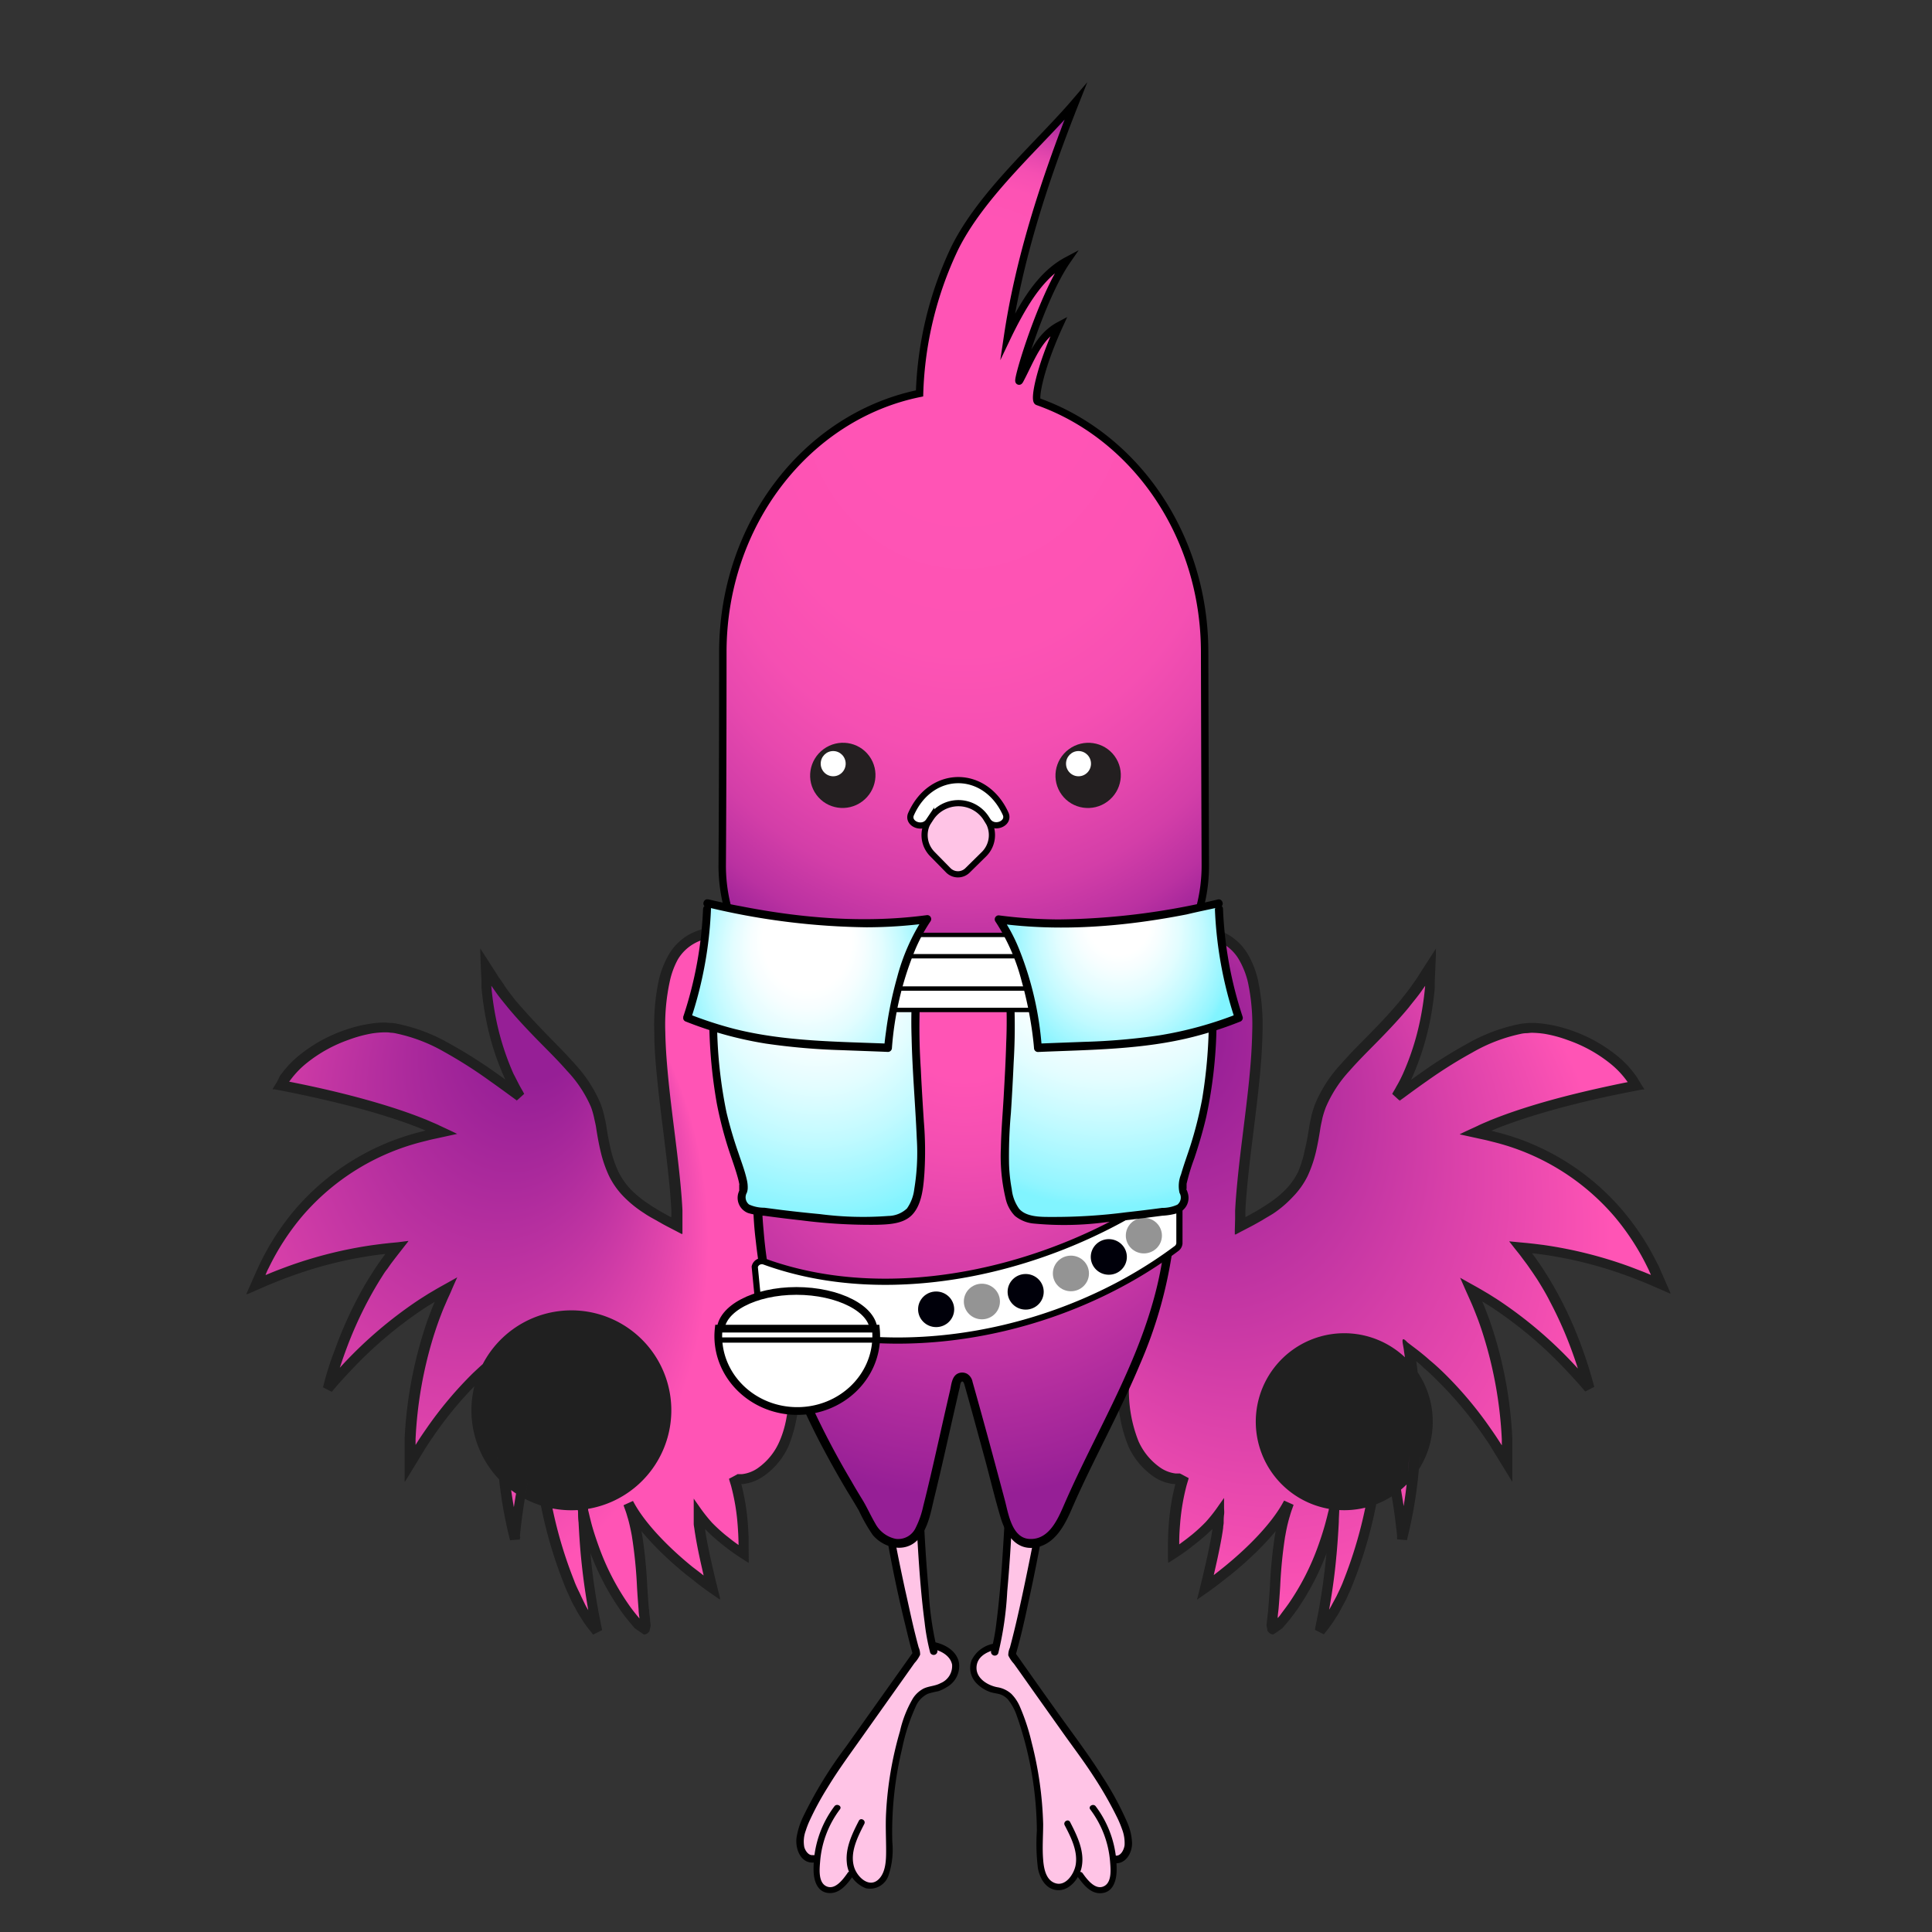 <svg xmlns="http://www.w3.org/2000/svg" xmlns:xlink="http://www.w3.org/1999/xlink" viewBox="0 0 300 300"><rect x="0" y="0" width="300" height="300" fill="#333333" stroke="none"/><defs><style>.cls-1,.cls-26{fill:#ffc4e6;}.cls-2{fill:url(#radial-gradient);}.cls-10,.cls-11,.cls-13,.cls-17,.cls-27,.cls-3{fill:#fff;}.cls-12,.cls-13,.cls-14,.cls-17,.cls-23,.cls-24,.cls-26,.cls-27,.cls-3{stroke:#000;}.cls-11,.cls-12,.cls-13,.cls-14,.cls-17,.cls-3{stroke-linecap:round;}.cls-11,.cls-12,.cls-13,.cls-14,.cls-17,.cls-23,.cls-24,.cls-26,.cls-27,.cls-3{stroke-miterlimit:10;}.cls-4{fill:url(#radial-gradient-2);}.cls-5{fill:url(#radial-gradient-3);}.cls-6{fill:url(#radial-gradient-4);}.cls-7{fill:url(#New_Gradient_Swatch_1);}.cls-8{fill:url(#New_Gradient_Swatch_1-2);}.cls-9{fill:url(#New_Gradient_Swatch_1-3);}.cls-11{stroke:#231f20;stroke-width:0.56px;}.cls-12,.cls-14,.cls-23{fill:none;}.cls-12,.cls-13{stroke-width:1.25px;}.cls-14{stroke-width:0.85px;}.cls-15{fill:url(#radial-gradient-5);}.cls-16{fill:url(#radial-gradient-6);}.cls-17{stroke-width:0.71px;}.cls-18{fill:url(#radial-gradient-7);}.cls-19{fill:url(#radial-gradient-8);}.cls-20{fill:url(#radial-gradient-9);}.cls-21{fill:#202020;}.cls-22{fill:url(#radial-gradient-10);}.cls-23{stroke-width:1.38px;}.cls-24{stroke-width:1.2px;fill:url(#radial-gradient-11);}.cls-25{fill:#231f20;}</style><radialGradient id="radial-gradient" cx="45.52" cy="41.21" fy="12.104" r="75.31" gradientUnits="userSpaceOnUse"><stop offset="0.16" stop-color="#ff54b5"/><stop offset="0.28" stop-color="#f34eb1"/><stop offset="0.49" stop-color="#d23da8"/><stop offset="0.77" stop-color="#9e2398"/><stop offset="0.81" stop-color="#961f96"/></radialGradient><radialGradient id="radial-gradient-2" cx="-24499.13" cy="-13169.01" r="14.12" gradientTransform="matrix(0.2, 0.04, -0.04, 0.2, 4567.04, 3573.29)" gradientUnits="userSpaceOnUse"><stop offset="0.28" stop-color="#fff"/><stop offset="0.41" stop-color="#fbfbfb"/><stop offset="0.54" stop-color="#efefef"/><stop offset="0.67" stop-color="#dadada"/><stop offset="0.8" stop-color="#bebebe"/><stop offset="0.93" stop-color="#9a9a9a"/><stop offset="0.95" stop-color="#949494"/></radialGradient><radialGradient id="radial-gradient-3" cx="-24434.3" cy="-13202.89" r="14.12" xlink:href="#radial-gradient-2"/><radialGradient id="radial-gradient-4" cx="-24383.17" cy="-13242.24" r="14.12" xlink:href="#radial-gradient-2"/><radialGradient id="New_Gradient_Swatch_1" cx="-520.99" cy="2199.29" r="2.88" gradientTransform="matrix(1, 0.17, -0.17, 0.99, 943.98, -2013.25)" gradientUnits="userSpaceOnUse"><stop offset="0.07" stop-color="#919191"/><stop offset="0.21" stop-color="#828283"/><stop offset="0.47" stop-color="#5c5c60"/><stop offset="0.83" stop-color="#1f1f27"/><stop offset="1" stop-color="#00000a"/></radialGradient><radialGradient id="New_Gradient_Swatch_1-2" cx="-507.4" cy="2194.05" r="2.88" xlink:href="#New_Gradient_Swatch_1"/><radialGradient id="New_Gradient_Swatch_1-3" cx="-495.3" cy="2186.21" r="2.88" xlink:href="#New_Gradient_Swatch_1"/><radialGradient id="radial-gradient-5" cx="21.77" cy="29.27" fy="4.729" r="43.04" gradientUnits="userSpaceOnUse"><stop offset="0.21" stop-color="#fff"/><stop offset="0.28" stop-color="#f7feff"/><stop offset="0.38" stop-color="#e3fdff"/><stop offset="0.51" stop-color="#c1faff"/><stop offset="0.66" stop-color="#92f5ff"/><stop offset="0.71" stop-color="#81f4ff"/></radialGradient><radialGradient id="radial-gradient-6" cx="68.75" cy="29.27" fy="-12.677" r="71.76" gradientUnits="userSpaceOnUse"><stop offset="0.27" stop-color="#fff"/><stop offset="0.31" stop-color="#f7feff"/><stop offset="0.37" stop-color="#e3fdff"/><stop offset="0.44" stop-color="#c1faff"/><stop offset="0.53" stop-color="#92f5ff"/><stop offset="0.55" stop-color="#81f4ff"/></radialGradient><radialGradient id="radial-gradient-7" cx="20.06" cy="12.32" fy="4.466" r="21.14" gradientTransform="translate(0 -2.07) scale(1 1.17)" gradientUnits="userSpaceOnUse"><stop offset="0.34" stop-color="#fff"/><stop offset="0.43" stop-color="#f7feff"/><stop offset="0.57" stop-color="#e3fdff"/><stop offset="0.74" stop-color="#c1faff"/><stop offset="0.94" stop-color="#92f5ff"/><stop offset="1" stop-color="#81f4ff"/></radialGradient><radialGradient id="radial-gradient-8" cx="70.46" cy="12.32" fy="2.722" r="34.01" gradientTransform="translate(0 -1.22) scale(1 1.1)" gradientUnits="userSpaceOnUse"><stop offset="0.15" stop-color="#fff"/><stop offset="0.2" stop-color="#f7feff"/><stop offset="0.29" stop-color="#e3fdff"/><stop offset="0.4" stop-color="#c1faff"/><stop offset="0.52" stop-color="#92f5ff"/><stop offset="0.55" stop-color="#81f4ff"/></radialGradient><radialGradient id="radial-gradient-9" cx="-1988.18" cy="1349.44" fx="-2025.945" fy="1299.486" r="72.23" gradientTransform="translate(1860.14 -1329.92) scale(0.85 1.03)" gradientUnits="userSpaceOnUse"><stop offset="0.12" stop-color="#961f96"/><stop offset="0.52" stop-color="#d840a9"/><stop offset="0.79" stop-color="#ff54b5"/></radialGradient><radialGradient id="radial-gradient-10" cx="22078.67" cy="1349.44" fx="22040.906" fy="1299.486" r="72.23" gradientTransform="matrix(-0.85, 0, 0, 1.03, 18783.53, -1329.92)" xlink:href="#radial-gradient-9"/><radialGradient id="radial-gradient-11" cx="39.67" cy="106.07" fy="38.475" r="105.83" gradientTransform="translate(0 -12.93) scale(1 1.12)" gradientUnits="userSpaceOnUse"><stop offset="0.18" stop-color="#ff54b5"/><stop offset="0.32" stop-color="#fd53b4"/><stop offset="0.4" stop-color="#f54fb2"/><stop offset="0.46" stop-color="#e748ae"/><stop offset="0.52" stop-color="#d33ea8"/><stop offset="0.57" stop-color="#ba31a1"/><stop offset="0.61" stop-color="#9b2298"/><stop offset="0.62" stop-color="#961f96"/></radialGradient><symbol id="Bird_Body_MASTER_1_5" data-name="Bird_Body_MASTER_1 5" viewBox="0 0 221.13 109.95"><path class="cls-20" d="M127.73,28.47c-1.49,13.58-4.69,40.88,10.91,30.4C130.73,83,144,87.23,145.44,85.38a37.78,37.78,0,0,0-1.51,12s4.93-3.1,7-6.29c.24,2.34-2.09,11.53-2.09,11.53s9.49-6.5,12.94-13.17c-2.35,6-1.81,12.32-2.69,19.11,0,.41.26.71.49.47,4.29-4.44,7.6-11.09,9.26-18.64a105.76,105.76,0,0,1-2.25,19c6.45-7.38,9.65-25.11,9.15-32.61a87.56,87.56,0,0,1,3.67,18.26,72.51,72.51,0,0,0,1.14-29.4,57.63,57.63,0,0,1,15.21,17.71,62.83,62.83,0,0,0-5.7-27.12A64.48,64.48,0,0,1,208.5,71.75a58.56,58.56,0,0,0-10.67-21.94,66.5,66.5,0,0,1,21.79,5.78C213.75,40.71,202,34,190.79,31.91c6.83-3.37,17.89-6,25-7.29-3.12-5.7-11.45-9-16.27-9-7,.08-17.18,8-20.92,10.71A41.86,41.86,0,0,0,184,6.18c-6.56,11.4-16.55,15.39-17.91,24.61-1.28,8.65-3,11.18-11.8,15.66.22-17.2,9.17-44.87-6.46-45.67C134.81.11,129.23,14.9,127.73,28.47Z"/><path class="cls-21" d="M127.73,28.47a20.87,20.87,0,0,0-1.4,5.71c0,.57-.14,1.58-.26,2.8-.28,3.42-.5,6.92-.44,10.52A48.33,48.33,0,0,0,126,53a18.72,18.72,0,0,0,1.52,5.48,7,7,0,0,0,1.88,2.44,5.07,5.07,0,0,0,3,1.12,7.78,7.78,0,0,0,3-.56,8.84,8.84,0,0,0,1.37-.59l.33-.17.14-.07h0a1.27,1.27,0,0,0-.06.18c-.2.76-.41,1.52-.61,2.28a47,47,0,0,0-1,5.73,22.68,22.68,0,0,0,1.38,11.81,11.43,11.43,0,0,0,4,4.78A6.79,6.79,0,0,0,144,86.54h.26s0,0,0,0a34.54,34.54,0,0,0-1,6c-.09,1-.13,2-.15,3v1.12l0,1.44a6.77,6.77,0,0,0,.05.68l.6-.38c.4-.26.8-.51,1.21-.79l.6-.41.3-.22.61-.45,1.19-.94A27,27,0,0,0,150,93.53s0,0,0,0h0l0,.17-.12.71c-.25,1.5-.57,3-.89,4.4-.2.88-.4,1.74-.59,2.55-.16.65-.32,1.28-.47,1.9-.08.31-.16.62-.23.92l-.06.23s0,.11,0,.07l.09-.06.35-.24,1.32-.92,1.22-.89,1.28-1,1-.78c3.93-3.19,7.5-6.89,9.39-10.27l.18-.31.08-.15,0,0h0l-1.44-.65h0v0l0,.08c-.08.22-.15.43-.23.63-.15.4-.26.79-.37,1.16-.23.72-.37,1.36-.49,1.87-.22,1-.3,1.56-.28,1.44h0a70.13,70.13,0,0,0-.79,7.94c-.08,1.24-.17,2.43-.26,3.53,0,.28-.05.55-.08.82s-.07.69-.11,1l-.09.77c0,.18.07.34.1.51s0,.38.12.45a1.11,1.11,0,0,0,.28.3,1.05,1.05,0,0,0,.44.18c.1.06.23-.08.37-.16s.51-.36.76-.52l.36-.26a5.34,5.34,0,0,0,.39-.44l.43-.5c.47-.57.84-1.05,1.11-1.42l.43-.6a40.07,40.07,0,0,0,4.72-9.22c.55-1.52,1-3,1.37-4.38.09-.35.17-.69.25-1l.12-.5.05-.25,0-.06a13.74,13.74,0,1,0-1.57-.18h0v.15c0,.64-.05,1.25-.08,1.83-.23,4.6-.56,7-.35,5-.29,3.19-.74,6.33-1.26,9.14l-.4,2-.1.49,0,.12v.06h0c.61.31-1.37-.68,1.37.69h0l0,0,.16-.21.62-.79a15,15,0,0,0,1.05-1.54,13.06,13.06,0,0,0,.85-1.43c.24-.46.47-.88.68-1.27s.35-.76.5-1.08c.29-.65.52-1.13.62-1.43.23-.6.19-.4-.33.79h0a68.81,68.81,0,0,0,4.6-17,52.43,52.43,0,0,0,.61-7.53l0-.88v-.74c-.69.12,1.54-.31-1.55.28h0v.08c.16.51.31,1,.46,1.5.29,1,.54,1.9.76,2.76.89,3.44,1.3,5.89,1.47,6.83s.09.38-.39-2.1h0c.36,1.8.65,3.59.89,5.32.11.87.21,1.72.31,2.55l.06.62,0,.31v.21l1.55.12h0l0-.08c.09-.4.19-.8.28-1.19a70.6,70.6,0,0,0,1.38-8c.22-2,.29-3.37.32-3.64s0,.5-.22,2.63h0a74.67,74.67,0,0,0,.1-13.68c-.1-1.08-.21-2.15-.35-3.2l-.08-.62h0s0,0,0,0c.39.31.76.63,1.13,1,.74.64,1.45,1.3,2.13,2a57.62,57.62,0,0,1,7,8.33c.49.7,1,1.41,1.41,2.12l2.35,3.83.61,1,.15.25.08.12s.06.12.05,0v-.6c0-.79,0-1.58,0-2.37s0-1.52,0-2.33l0-.8,0-.59a65.37,65.37,0,0,0-2.88-16.37c-.37-1.16-.75-2.27-1.16-3.32-.2-.53-.41-1.05-.63-1.55,0-.11,0,0,0,0h0l.3.18.58.36c.39.24.76.48,1.12.73a64.16,64.16,0,0,1,11,9.38c2,2.12,2.71,3,2.71,3l.2.23.07.09.05,0v0h0l1.37-.71v0l-.1-.36c-.08-.29-.19-.66-.32-1.15-.29-1-.7-2.4-1.45-4.45a60.91,60.91,0,0,0-3.58-8.1h0c-.26-.47-.9-1.7-2.08-3.58-.31-.46-.63-1-1-1.52l-.59-.84c-.17-.24-.35-.48-.54-.73h0l.22,0,1.36.17a64.33,64.33,0,0,1,13.17,3.31q.93.33,1.89.72c.7.28,1,.39,2.62,1.1l2,.87.26.11s0,0,0,0l0-.06-.06-.13-.22-.5-.44-1-.87-2c-.16-.34-.29-.71-.48-1A39.86,39.86,0,0,0,213.65,44a37.81,37.81,0,0,0-19.56-12.12l-.77-.2s0,0,0,0h0l.73-.31c2-.8,4.09-1.51,6.25-2.17,4.31-1.31,8.89-2.42,13.67-3.38l2.78-.54.2,0s.2,0,.11-.09l-.25-.38-.48-.78-.48-.79c-.12-.17-.21-.27-.31-.41a15.41,15.41,0,0,0-2.75-2.84,23.35,23.35,0,0,0-7-3.87,20.93,20.93,0,0,0-4-1,14.79,14.79,0,0,0-2.12-.18c-.36,0-.72,0-1.08.06a6.41,6.41,0,0,0-1.07.15,27.05,27.05,0,0,0-7.91,3,73.24,73.24,0,0,0-7.28,4.58c-1.19.84-2.37,1.7-3.55,2.56l-.44.32-.11.08-.05,0c.49.48-1.19-1,1.09,1.08l.14-.24c.18-.33.38-.65.56-1,.35-.66.69-1.34,1-2a42.26,42.26,0,0,0,2.8-8.74c.31-1.52.54-3.06.71-4.63l.05-.58,0-.35c0-.19,0-.39,0-.57l.1-2.25.09-2.26,0-.56V3.39l-.07.11-.15.23-.61.95h0l-1.6,2.49-.43.68-.36.52-.45.64c-.57.86-1.25,1.65-1.9,2.49-1.35,1.63-2.84,3.22-4.4,4.82s-3.21,3.2-4.77,5a20.9,20.9,0,0,0-4,6.16,16.06,16.06,0,0,0-.58,1.82c-.12.61-.29,1.28-.37,1.85-.18,1.19-.39,2.38-.68,3.54A17.46,17.46,0,0,1,163.35,38a10.69,10.69,0,0,1-2,2.84,16.67,16.67,0,0,1-2.83,2.27c-.51.35-1.06.66-1.59,1l-1.51.84-.19.1-.1,0s0,0,0,0l0-.89c.06-1.28.17-2.57.29-3.87.48-5.17,1.27-10.42,1.82-15.76.28-2.67.5-5.36.55-8.09a33.31,33.31,0,0,0-.72-8.23,14.54,14.54,0,0,0-1.59-4,8.51,8.51,0,0,0-3.16-3.06A10.31,10.31,0,0,0,148.12,0a17.13,17.13,0,0,0-4.23.29,15.08,15.08,0,0,0-7.39,3.91,24.06,24.06,0,0,0-4.82,6.66,44.87,44.87,0,0,0-2.84,7.53l-.24.9-.15.58c-.1.39-.2.75-.26,1.09-.14.68-.26,1.24-.34,1.6a16.62,16.62,0,0,0-.12,5.9,29.89,29.89,0,0,0,1.67-5.59c.08-.35.19-.9.33-1.56.06-.33.17-.68.26-1.05l.15-.57c.07-.29.15-.58.22-.88a43,43,0,0,1,2.74-7.23,22.22,22.22,0,0,1,4.49-6.22,13.48,13.48,0,0,1,6.61-3.51c2.47-.47,5.22-.46,7.33.72a6.78,6.78,0,0,1,2.59,2.51,13,13,0,0,1,1.4,3.51,31.85,31.85,0,0,1,.67,7.83c-.05,2.65-.26,5.3-.54,8-.55,5.29-1.34,10.54-1.82,15.78-.12,1.31-.23,2.61-.29,3.93l0,.49,0,.72-.05,1.77,0,.45v.22c0,.06,0,0,.05,0l.1,0,.75-.4,1.52-.79.58-.31.43-.24.85-.48c.55-.35,1.12-.66,1.66-1A17,17,0,0,0,162.45,42a12.64,12.64,0,0,0,2.33-3.25,19.76,19.76,0,0,0,1.28-3.67c.29-1.23.51-2.46.7-3.68.09-.63.23-1.14.34-1.71a15.22,15.22,0,0,1,.51-1.62,19.67,19.67,0,0,1,3.69-5.69c1.5-1.72,3.14-3.31,4.71-4.92s3.1-3.24,4.49-4.92c.67-.87,1.38-1.69,2-2.58l.46-.66.09-.12h0l-.08.8q-.24,2.27-.69,4.47a40.27,40.27,0,0,1-2.69,8.41c-.3.65-.62,1.3-1,1.93-.16.32-.35.62-.53.94l-.13.23c2.29,2.1.67.56,1.19,1l.06,0,.11-.09.45-.32c1.18-.87,2.34-1.72,3.52-2.54a71.45,71.45,0,0,1,7.12-4.48,25.55,25.55,0,0,1,7.43-2.87,4.43,4.43,0,0,1,.94-.13c.32,0,.63-.07.94-.06a15.06,15.06,0,0,1,1.88.16,20.19,20.19,0,0,1,3.69,1,22.07,22.07,0,0,1,6.51,3.6,14,14,0,0,1,2.48,2.56l.25.34h0s.05,0,0,0l-.85.17c-4.83,1-9.44,2.09-13.82,3.42-2.19.67-4.32,1.39-6.38,2.22-.26.09-.5.21-.77.32-.5.21-1,.42-1.46.65-.93.44-2,.9-2.82,1.33l3.05.67c.5.11,1,.21,1.5.34l.75.19A36.2,36.2,0,0,1,212.44,45a38,38,0,0,1,5.18,8c.18.33.3.69.46,1,0,.06,0,.07,0,.06h0c.29.13-.7-.3-1.3-.53s-1.3-.5-1.93-.74a66.54,66.54,0,0,0-13.49-3.38L200,49.24l-1.1-.12L197.61,49l-1.24-.12c-.08,0-.25-.05-.26,0l.19.24.37.47c.48.63,1,1.23,1.42,1.82l.75,1c.2.28.39.55.57.82.37.51.68,1,1,1.47,1.15,1.82,1.77,3,2,3.47h0a60.86,60.86,0,0,1,3.49,7.9c.73,2,1.13,3.4,1.41,4.35.14.47.24.84.31,1.12s.08.26.1.36v0c.61-.31-1.36.71,1.37-.7h0l-.05,0-.07-.09-.21-.24s-.73-.92-2.76-3.09a65.86,65.86,0,0,0-11.32-9.62c-.37-.25-.75-.49-1.15-.74l-.6-.38-.9-.53c-.82-.49-1.64-.93-2.51-1.42l-.64-.36-.33-.18-.08-.05s-.06,0,0,0l.08.16.6,1.37c.2.46.41.92.62,1.39s.47,1.05.63,1.43.41,1,.6,1.5c.4,1,.78,2.11,1.13,3.24a64.13,64.13,0,0,1,2.82,16l0,.57a2.49,2.49,0,0,1,0,.37h0l-.05-.08-.22-.34c-.46-.72-.94-1.44-1.45-2.16A59.18,59.18,0,0,0,186,69.34c-.71-.69-1.44-1.37-2.21-2-.38-.34-.76-.67-1.17-1-.72-.6-1.56-1.2-2.35-1.82-1.23-1.33-.56.54-.51,1.38l.23,1.53.12.93c.14,1,.25,2.08.35,3.14a73.18,73.18,0,0,1-.1,13.38h0c.19-2.08.22-2.84.21-2.57s-.09,1.56-.32,3.56A65.71,65.71,0,0,1,179,93.63c-.09.38-.18.77-.28,1.16v.07h0c-1.39-.1,1.89.16,1.55.13v-.06l0-.16,0-.31-.06-.63c-.09-.84-.2-1.71-.32-2.59-.24-1.76-.54-3.58-.9-5.42h0c.49,2.53.55,3.1.4,2.14s-.59-3.45-1.49-7c-.23-.88-.49-1.82-.78-2.81-.15-.5-.31-1-.47-1.53l0,0v0h0c-3.08.58-.85.17-1.54.3v.7l0,.82a53,53,0,0,1-.59,7.31,68.09,68.09,0,0,1-4.49,16.62c.5-1.16.54-1.35.32-.77-.1.3-.32.76-.6,1.38l-.48,1c-.2.37-.41.77-.65,1.2a12.75,12.75,0,0,1-.79,1.35,11.82,11.82,0,0,1-1,1.43l-.56.73-.15.19,0,0h0l1.37.68h0v-.06l0-.12.1-.5c.13-.67.27-1.37.41-2.08.53-2.86,1-6,1.28-9.29h0c-.22,2,.12-.4.36-5.08,0-.58.05-1.2.07-1.85v-.17h0l-1.57-.2v.06l-.06.24c0,.16-.08.32-.11.48-.08.32-.15.65-.25,1-.34,1.34-.79,2.77-1.32,4.24a38.64,38.64,0,0,1-4.53,8.85l-.41.57c-.26.35-.61.81-1,1.35l-.31.36h0c0-.45.08-.91.13-1.39.1-1.12.18-2.32.26-3.57a70.74,70.74,0,0,1,.77-7.76h0c0,.11.06-.4.27-1.37.11-.49.25-1.09.46-1.77.1-.34.21-.71.35-1.08l.21-.59,0-.07v0h0l-1.45-.65h0l0,0-.08.13-.16.29c-1.71,3.08-5.17,6.7-9,9.81l-.95.76-.74.58h0s0,0,0,0l.35-1.54c.32-1.42.64-2.94.91-4.48l.12-.74.08-.57c0-.25.06-.49.08-.73,0-.45,0-.87.06-1.31s0-.78,0-1.17l0-1.2V88.7l-.25.35-.52.73a23.85,23.85,0,0,1-2.07,2.65,25.93,25.93,0,0,1-2.1,1.94c-.38.3-.75.6-1.14.89l-.88.65s0,0,0,0h0v-.35c0-1,.06-1.93.14-2.9a33.55,33.55,0,0,1,.94-5.67c.09-.39.3-1,.39-1.37l-.64-.34-.35-.19-.25-.13c-.05,0-.08-.06-.14-.06l-.2,0a1.08,1.08,0,0,1-.19,0h-.28a5.34,5.34,0,0,1-2.35-.9,9.88,9.88,0,0,1-3.4-4.12,21.32,21.32,0,0,1-1.25-11,48.91,48.91,0,0,1,1-5.53l.36-1.36.19-.68.35-1.17.79-2.56.1-.32,0-.16,0-.08-.08,0-.6.37-1.2.73-1.22.74-.79.42a8.48,8.48,0,0,1-1.21.52,6.4,6.4,0,0,1-2.42.46A4.12,4.12,0,0,1,129,57.72a16.68,16.68,0,0,1-1.36-5,44.28,44.28,0,0,1-.37-5.26c-.06-3.51.15-7,.43-10.36.11-1.2.2-2.21.25-2.77A22.2,22.2,0,0,0,127.73,28.47Z"/><path class="cls-22" d="M93.4,28.47c1.5,13.58,4.69,40.88-10.9,30.4C90.41,83,77.12,87.23,75.69,85.38a37.46,37.46,0,0,1,1.51,12s-4.92-3.1-7-6.29c-.24,2.34,2.09,11.53,2.09,11.53s-9.49-6.5-12.94-13.17c2.34,6,1.81,12.32,2.69,19.11.05.41-.27.71-.5.47-4.28-4.44-7.6-11.09-9.26-18.64a105.76,105.76,0,0,0,2.25,19c-6.45-7.38-9.65-25.11-9.14-32.61a86.92,86.92,0,0,0-3.67,18.26,72.34,72.34,0,0,1-1.14-29.4A57.65,57.65,0,0,0,25.36,83.39a62.84,62.84,0,0,1,5.71-27.12A64.22,64.22,0,0,0,12.64,71.75,58.41,58.41,0,0,1,23.31,49.81,66.37,66.37,0,0,0,1.52,55.59C7.39,40.71,19.16,34,30.35,31.91c-6.84-3.37-17.89-6-25-7.29,3.12-5.7,11.44-9,16.27-9,7,.08,17.17,8,20.92,10.71A41.76,41.76,0,0,1,37.17,6.18c6.56,11.4,16.55,15.39,17.91,24.61,1.28,8.65,3,11.18,11.81,15.66C66.66,29.25,57.72,1.58,73.34.78,86.33.11,91.9,14.9,93.4,28.47Z"/><path class="cls-21" d="M93.4,28.47a22.63,22.63,0,0,0-.17,5.87c0,.56.14,1.57.25,2.77.28,3.39.49,6.85.43,10.36a44.26,44.26,0,0,1-.36,5.26,16.7,16.7,0,0,1-1.37,5,4.12,4.12,0,0,1-3.53,2.68,6.42,6.42,0,0,1-2.43-.46,8.37,8.37,0,0,1-1.2-.52l-.8-.42L83,58.26l-1.21-.73-.6-.37-.07,0,0,.08,0,.16.1.32.79,2.56.36,1.17.18.68L83,63.45A46.77,46.77,0,0,1,84,69c.4,3.7.27,7.59-1.25,11a9.81,9.81,0,0,1-3.4,4.12A5.34,5.34,0,0,1,77,85h-.28l-.19,0-.19,0c-.06,0-.1,0-.15.06l-.24.13-.35.19-.65.34c.09.41.31,1,.39,1.37a32.58,32.58,0,0,1,.94,5.67c.08,1,.13,1.93.15,2.9v.35h0l-.89-.65-1.13-.89a26.08,26.08,0,0,1-2.11-1.94,25.1,25.1,0,0,1-2.07-2.65l-.52-.73-.24-.35V89l0,1.2c0,.39,0,.75,0,1.17s0,.86,0,1.31c0,.24.05.48.09.73l.08.57.12.74c.26,1.54.58,3.06.9,4.48l.35,1.54s0,0,0,0h0l-.74-.58-1-.76c-3.83-3.11-7.29-6.73-9-9.81l-.16-.29-.08-.13,0,0h0l-1.44.65h0v0l0,.07.21.59a11.21,11.21,0,0,1,.35,1.08c.22.68.35,1.28.46,1.77.22,1,.29,1.48.27,1.37h0a70.81,70.81,0,0,1,.78,7.76c.07,1.25.16,2.45.25,3.57,0,.48.09.94.14,1.39h0l-.3-.36c-.45-.54-.8-1-1.06-1.35-.51-.71-.68-1-.4-.57a38.29,38.29,0,0,1-4.54-8.85c-.53-1.47-1-2.9-1.32-4.24q-.13-.51-.24-1l-.12-.48,0-.24,0-.06c-3.13.39-.86.11-1.56.2h0v.17c0,.65,0,1.27.08,1.85.23,4.68.57,7.07.35,5.08h0c.3,3.25.76,6.43,1.29,9.29.14.71.27,1.41.4,2.08l.11.5,0,.12v.06h0l1.37-.68h0l0,0-.14-.19-.57-.73a11.72,11.72,0,0,1-1-1.43,11.35,11.35,0,0,1-.8-1.35L52,104c-.17-.39-.33-.73-.47-1-.29-.62-.5-1.08-.61-1.38-.22-.58-.17-.39.33.77h0a67.2,67.2,0,0,1-4.49-16.62,51.46,51.46,0,0,1-.59-7.31c0-.28,0-.55,0-.82l0-.4v-.3c-.69-.13,1.54.28-1.55-.3h0v.08c-.17.52-.32,1-.47,1.53-.3,1-.55,1.93-.78,2.81-.9,3.51-1.32,6-1.49,7s-.09.39.39-2.14h0c-.36,1.84-.66,3.66-.9,5.42-.12.88-.22,1.75-.31,2.59l-.07.63,0,.31V95c-.34,0,2.94-.23,1.55-.13h0l0-.07c-.09-.39-.19-.78-.28-1.16a67.84,67.84,0,0,1-1.34-7.78c-.22-2-.29-3.29-.32-3.56s0,.49.22,2.57h0a73.18,73.18,0,0,1-.1-13.38c.1-1.06.2-2.11.34-3.14l.13-.93.22-1.53c.06-.84.72-2.71-.51-1.38-.79.62-1.63,1.22-2.35,1.82q-.6.48-1.17,1c-.77.66-1.5,1.34-2.2,2a59.92,59.92,0,0,0-7.19,8.56c-.5.72-1,1.44-1.45,2.16l-.21.34-.05.08h0c0,.09,0-.18,0-.37l0-.57a64.15,64.15,0,0,1,2.81-16c.36-1.13.73-2.21,1.13-3.24.19-.51.39-1,.61-1.5s.4-.95.63-1.43.41-.93.61-1.39.41-.92.61-1.37l.07-.16s0,0,0,0l-.08.05-.32.18-.65.36c-.86.49-1.69.93-2.51,1.42l-.9.53-.6.38c-.39.25-.78.49-1.15.74a66.27,66.27,0,0,0-11.32,9.62c-2,2.17-2.76,3.09-2.76,3.09l-.2.24-.08.09,0,0h0c2.73,1.41.76.39,1.37.7v0l.1-.36.31-1.12c.28-1,.68-2.35,1.41-4.35a61.17,61.17,0,0,1,3.5-7.9h0c.25-.46.87-1.65,2-3.47.3-.45.6-1,1-1.47l.57-.82.76-1,1.42-1.82.37-.47.18-.24c0-.05-.17,0-.25,0L23.52,49l-1.28.12-1.09.12-1.4.18A66.31,66.31,0,0,0,6.27,52.8c-.64.24-1.29.48-1.94.74s-1.59.66-1.3.53H3s0,0,0-.06c.15-.33.28-.69.46-1a38.38,38.38,0,0,1,5.17-8A36.2,36.2,0,0,1,27.44,33.37l.75-.19c.48-.13,1-.23,1.5-.34l3.05-.67c-.86-.43-1.88-.89-2.81-1.33-.46-.23-1-.44-1.47-.65-.26-.11-.51-.23-.77-.32-2.05-.83-4.18-1.55-6.37-2.22-4.38-1.33-9-2.45-13.82-3.42l-.85-.17c-.07,0,0,0,0,0h0l.26-.34a14,14,0,0,1,2.48-2.56,22,22,0,0,1,6.5-3.6,20.19,20.19,0,0,1,3.69-1,15.06,15.06,0,0,1,1.88-.16c.32,0,.63,0,.94.06a4.43,4.43,0,0,1,.94.13,25.44,25.44,0,0,1,7.43,2.87A70.45,70.45,0,0,1,37.88,24c1.17.82,2.33,1.67,3.52,2.54l.44.32.12.09,0,0c.53-.46-1.09,1.08,1.19-1l-.13-.23c-.17-.32-.36-.62-.53-.94-.34-.63-.65-1.28-1-1.93a40.87,40.87,0,0,1-2.69-8.41q-.45-2.2-.69-4.47l-.07-.8h0l.09.12.46.66c.6.89,1.3,1.71,2,2.58,1.39,1.68,2.92,3.31,4.49,4.92s3.21,3.2,4.71,4.92A19.27,19.27,0,0,1,53.52,28,13.23,13.23,0,0,1,54,29.66c.11.57.26,1.08.34,1.71.19,1.22.41,2.45.71,3.68a19.06,19.06,0,0,0,1.28,3.67A12.37,12.37,0,0,0,58.68,42a17.79,17.79,0,0,0,3.09,2.48c.54.38,1.11.69,1.67,1l.85.48.42.24.58.31,1.52.79.76.4.09,0s.07,0,.06,0v-.67l0-1.77,0-.72,0-.49c-.06-1.32-.17-2.62-.29-3.93-.49-5.24-1.28-10.49-1.83-15.78-.27-2.65-.49-5.3-.54-7.95a31.85,31.85,0,0,1,.68-7.83A12.68,12.68,0,0,1,67,5.09,6.85,6.85,0,0,1,69.6,2.58c2.11-1.18,4.87-1.19,7.33-.72a13.51,13.51,0,0,1,6.62,3.51A22.48,22.48,0,0,1,88,11.59a43.82,43.82,0,0,1,2.73,7.23c.07.3.15.59.22.88s.1.38.15.57c.1.37.2.72.26,1.05.14.66.26,1.21.33,1.56a30.66,30.66,0,0,0,1.67,5.59,16.62,16.62,0,0,0-.12-5.9c-.08-.36-.19-.92-.33-1.6-.07-.34-.17-.7-.27-1.09l-.15-.58c-.08-.3-.15-.6-.23-.9a44.06,44.06,0,0,0-2.85-7.53,24,24,0,0,0-4.81-6.66A15.13,15.13,0,0,0,77.25.3,17.21,17.21,0,0,0,73,0a10.26,10.26,0,0,0-4.18,1.18,8.47,8.47,0,0,0-3.17,3.06,14.54,14.54,0,0,0-1.59,4,33.3,33.3,0,0,0-.71,8.23c0,2.73.27,5.42.54,8.09.56,5.34,1.34,10.59,1.83,15.76.12,1.3.22,2.59.28,3.87l0,.89s0,.08,0,0l-.1,0-.2-.1-1.51-.84c-.53-.33-1.08-.64-1.58-1a16.74,16.74,0,0,1-2.84-2.27,10.92,10.92,0,0,1-2-2.84,17.46,17.46,0,0,1-1.16-3.35c-.28-1.16-.5-2.35-.68-3.54-.07-.57-.24-1.24-.37-1.85A16,16,0,0,0,55,27.46a21.1,21.1,0,0,0-4-6.16c-1.57-1.78-3.21-3.38-4.77-5s-3-3.19-4.41-4.82C41.21,10.66,40.52,9.87,40,9l-.44-.64-.37-.52-.43-.68-1.6-2.49h0l-.61-.95-.15-.23a.52.52,0,0,0-.07-.11v.15l0,.56.08,2.26.11,2.25c0,.18,0,.38,0,.57l0,.35.06.58c.16,1.57.4,3.11.71,4.63a41.09,41.09,0,0,0,2.8,8.74c.32.69.65,1.37,1,2,.17.34.37.66.55,1l.14.24c2.28-2.09.6-.6,1.1-1.08l-.06,0-.11-.08-.44-.32c-1.18-.86-2.36-1.72-3.54-2.56a75.63,75.63,0,0,0-7.28-4.58,27,27,0,0,0-7.92-3,6.27,6.27,0,0,0-1.07-.15c-.36,0-.72-.07-1.08-.06a14.91,14.91,0,0,0-2.12.18,21.12,21.12,0,0,0-4,1,23.35,23.35,0,0,0-7,3.87,15.36,15.36,0,0,0-2.74,2.84,4.86,4.86,0,0,0-.31.41L4.82,24l-.48.78-.24.38c-.09.09.05.07.1.09l.21,0,2.77.54c4.78,1,9.36,2.07,13.68,3.38,2.15.66,4.24,1.37,6.24,2.17l.74.31h0s0,0,0,0l-.78.2A37.78,37.78,0,0,0,7.49,44a39.53,39.53,0,0,0-5.4,8.36c-.18.34-.31.71-.47,1l-.88,2-.44,1-.22.5L0,57l0,.06s0,0,.05,0L.3,57l2-.87c1.62-.71,1.92-.82,2.62-1.1s1.27-.5,1.9-.72A64.41,64.41,0,0,1,20,51l1.36-.17.22,0h0l-.54.73-.59.84c-.38.54-.7,1.06-1,1.52-1.19,1.88-1.83,3.11-2.08,3.58h0a62.58,62.58,0,0,0-3.59,8.1C13,67.6,12.6,69,12.3,70L12,71.15c0,.14-.08.26-.1.36v0c.61.32-1.37-.7,1.36.71h0l0,0,0,0,.08-.09.2-.23s.72-.91,2.7-3a64.57,64.57,0,0,1,11-9.38c.36-.25.74-.49,1.12-.73l.59-.36.3-.18s0,0,0,0h0s0-.06,0,0c-.22.5-.42,1-.62,1.55-.41,1-.8,2.16-1.16,3.32a65.8,65.8,0,0,0-2.89,16.37l0,.59,0,.8c0,.81,0,1.54,0,2.33s0,1.58,0,2.37v.6c0,.09,0,0,.05,0l.07-.12.16-.25.61-1,2.34-3.83c.45-.71.92-1.42,1.42-2.12a57.53,57.53,0,0,1,7-8.33c.68-.67,1.39-1.33,2.14-2,.36-.32.74-.64,1.13-1l0,0h0l-.08.62c-.14,1-.24,2.12-.34,3.2A74.67,74.67,0,0,0,39.17,85h0c-.21-2.13-.24-2.9-.22-2.63S39,84,39.27,86a68.06,68.06,0,0,0,1.37,8c.1.39.19.79.29,1.19l0,.08h0l1.55-.12v-.06l0-.15,0-.31.06-.62c.09-.83.19-1.68.31-2.55.23-1.73.53-3.52.88-5.32h0c-.47,2.48-.53,3-.39,2.1s.59-3.39,1.47-6.83c.23-.86.47-1.79.76-2.76.15-.49.31-1,.46-1.5l0-.05v0h0c-3.08-.59-.86-.16-1.54-.28v.31l0,.43c0,.29,0,.58,0,.88a52.35,52.35,0,0,0,.6,7.53,68.85,68.85,0,0,0,4.61,17h0c-.52-1.19-.57-1.39-.34-.79.11.3.33.78.63,1.43.14.32.31.68.49,1.08s.44.81.68,1.27a14.87,14.87,0,0,0,.85,1.43,13.72,13.72,0,0,0,1.06,1.54l.62.79.15.21,0,0h0l1.38-.69h0v-.06l0-.12-.11-.49c-.12-.66-.26-1.34-.39-2-.52-2.81-1-6-1.27-9.14a43.07,43.07,0,0,1-.35-5c0-.58,0-1.19-.07-1.83V90.4h0a15.52,15.52,0,1,0-1.56.18v.06l.06.25c0,.16.08.33.11.5.08.33.16.67.26,1,.35,1.39.81,2.86,1.36,4.38A39.73,39.73,0,0,0,58,106c-.29-.4-.11-.15.42.6.27.37.65.85,1.12,1.42l.42.5c.12.15.26.3.39.44l.37.26.76.52c.13.08.26.22.37.16a1.07,1.07,0,0,0,.43-.18,1.16,1.16,0,0,0,.29-.3c.07-.07.07-.3.12-.45s.07-.33.09-.51l-.09-.77c0-.33-.07-.68-.11-1s0-.54-.08-.82c-.09-1.1-.17-2.29-.25-3.53a75.06,75.06,0,0,0-.79-7.94h0c0,.12-.06-.41-.29-1.44-.12-.51-.26-1.15-.48-1.87-.11-.37-.23-.76-.38-1.16-.07-.2-.15-.41-.22-.63l0-.08v0h0c.31-.15-2.74,1.23-1.45.65h0l0,0,.09.15.18.31c1.88,3.38,5.46,7.08,9.38,10.27l1,.78,1.27,1,1.23.89,1.32.92.35.24.09.06s0,0,0-.07l0-.23-.24-.92c-.15-.62-.31-1.25-.47-1.9-.19-.81-.39-1.67-.59-2.55-.31-1.4-.63-2.9-.89-4.4l-.11-.71,0-.17h0a25.65,25.65,0,0,0,2.25,2.06c.39.32.78.63,1.19.94l.6.45.31.22.6.41c.4.28.81.53,1.2.79l.61.38a4.79,4.79,0,0,0,0-.68L78,96.66V95.54c0-1-.06-2-.14-3a35.53,35.53,0,0,0-1-6c0-.07,0,0,0,0h.26a6.83,6.83,0,0,0,3.09-1.15,11.33,11.33,0,0,0,4-4.78A22.79,22.79,0,0,0,85.58,68.8a49,49,0,0,0-1-5.73c-.2-.76-.4-1.52-.61-2.28,0-.1-.06-.22-.06-.18h0l.14.07.33.17a9.27,9.27,0,0,0,1.37.59,7.81,7.81,0,0,0,3,.56,5.12,5.12,0,0,0,3-1.12,6.92,6.92,0,0,0,1.87-2.44A18.12,18.12,0,0,0,95.12,53a46.1,46.1,0,0,0,.38-5.45c.06-3.6-.16-7.1-.44-10.52-.11-1.22-.21-2.23-.26-2.8A20.51,20.51,0,0,0,93.4,28.47Z"/><path class="cls-23" d="M35.57,72.47"/><path class="cls-23" d="M161.27,67.05"/></symbol><symbol id="Bird_Head_1_2" data-name="Bird_Head_1 2" viewBox="0 0 79.34 153.96"><path class="cls-24" d="M78.63,92.18c0-19-11.34-35-27-40.54-.58-.2.21-5.14,3.49-12.31-3.39,1.8-4.51,5.34-6.35,8.8-1.12,2.12,3.15-12.87,7.59-19.28-3.93,2.09-6.47,6.18-8.6,10.23-.34.66-.68,1.33-1,2,1.8-12.06,5.65-24.47,11-37.95C51.9,10,42.57,18,38.19,26.87a58.68,58.68,0,0,0-5.67,23.45C14.41,54,.7,71.33.7,92.18c0,.23,0,19.59-.1,34.44a26.64,26.64,0,0,0,26.63,26.74H52.11a26.64,26.64,0,0,0,26.63-26.74C78.68,111.8,78.63,92.41,78.63,92.18Z"/><ellipse class="cls-25" cx="59.79" cy="112.1" rx="5.3" ry="5.26" transform="translate(-54.82 57.28) rotate(-36.36)"/><ellipse class="cls-10" cx="58.23" cy="110.21" rx="2.02" ry="2.04"/><ellipse class="cls-25" cx="20.11" cy="112.1" rx="5.3" ry="5.26" transform="translate(-62.55 33.75) rotate(-36.36)"/><ellipse class="cls-10" cx="18.55" cy="110.21" rx="2.02" ry="2.04"/><path class="cls-26" d="M43.68,119.65l-1.79-3.26a3.54,3.54,0,0,0-6.2,0l-1.82,3.29a4.35,4.35,0,0,0,.7,5.13l2.59,2.64a2.2,2.2,0,0,0,3.14,0L43,124.79A4.35,4.35,0,0,0,43.68,119.65Z"/><path class="cls-27" d="M43.23,118.94l.35.54c1,1.46,3.56.41,2.86-1.17l0,0c-3.3-7.24-12-7.26-15.27,0l0,0,0,0C30.4,119.9,33,121,34,119.51l.39-.58A5.35,5.35,0,0,1,43.23,118.94Z"/></symbol><symbol id="Bird_Body_MASTER_1_4" data-name="Bird_Body_MASTER_1 4" viewBox="0 0 90.52 160.76"><path class="cls-1" d="M40.78,120.78l-.21.51c-1.42-5.47-2.25-21.71-2.28-26.38l-6,1.14a244.38,244.38,0,0,0,5.26,25.38s0,.93,0,.94c-3.84,4.57-12.41,17.54-13.68,19-1.86,2.13-3.57,6.1-4.45,8.89a6,6,0,0,0-.31,3.19c.26,1,1.2,2,2.16,1.72l.41-.81a17.39,17.39,0,0,0-.2,2.4,3.79,3.79,0,0,0,1,3,2.21,2.21,0,0,0,2.55,0,7.35,7.35,0,0,0,1.91-2.08l.33-.82c.61,1.82,2.28,3.28,3.9,2.66,2.15-.83,2.3-4.08,2.22-6.61a57.35,57.35,0,0,1,3.1-20.67c.59-1.71,1.42-3.55,3-4.14.63-.23,1.33-.24,2-.51C45.44,125.83,44.86,121.75,40.78,120.78Z"/><path class="cls-1" d="M71.46,150.39c-.88-2.8-2.59-6.77-4.44-8.89-1.28-1.47-9.85-14.43-13.69-19,0,0,0-1,0-1a241.06,241.06,0,0,0,5.26-25.37l-6-1.15c0,4.68-.86,20.92-2.28,26.38l-.21-.51c-4.08,1-4.66,5-.66,6.76.63.27,1.33.27,2,.51,1.56.58,2.39,2.43,3,4.14A57.32,57.32,0,0,1,57.52,153c-.08,2.53.07,5.78,2.22,6.6,1.63.63,3.29-.83,3.9-2.65l.33.82a7.63,7.63,0,0,0,1.91,2.08,2.21,2.21,0,0,0,2.55,0,3.82,3.82,0,0,0,1-3,17.37,17.37,0,0,0-.19-2.39l.4.81c1,.22,1.9-.68,2.16-1.73A6,6,0,0,0,71.46,150.39Z"/><path d="M40.49,121.27c1.28.32,2.71,1.09,3,2.51a3,3,0,0,1-1.86,3c-.88.48-1.88.46-2.76.88a4.61,4.61,0,0,0-1.72,1.59,18.55,18.55,0,0,0-2.09,5.3,57.67,57.67,0,0,0-2.24,13.11c-.12,2.08,0,4.15,0,6.23,0,1.46-.05,3.36-1.1,4.5-1.55,1.69-3.56-.21-4.07-1.84-.74-2.38.58-4.92,1.64-7,.3-.58-.58-1.09-.88-.51-1.06,2.06-2.18,4.34-1.95,6.73a4.83,4.83,0,0,0,3.1,4.19,3.16,3.16,0,0,0,3.66-2.12,13.08,13.08,0,0,0,.6-5.39,57.4,57.4,0,0,1,1.58-15.06,31.4,31.4,0,0,1,2.19-6.78,4,4,0,0,1,2-2.12,15.08,15.08,0,0,1,1.64-.4,5.74,5.74,0,0,0,1.37-.65,3.9,3.9,0,0,0,2-4c-.36-1.76-2-2.81-3.68-3.23a.51.51,0,0,0-.27,1Z"/><path d="M26.58,157.49c-.71,1-2.07,2.91-3.53,2.09-1.23-.68-1-2.81-.9-4a16.1,16.1,0,0,1,3.2-8.39c.39-.52-.49-1-.88-.51a16.81,16.81,0,0,0-3.38,10.54c.05,1.49.57,3.26,2.28,3.49,1.88.25,3.13-1.38,4.09-2.73.38-.54-.5-1-.88-.52Z"/><path d="M21,154.59c-.73.12-1.26-.71-1.42-1.3a5,5,0,0,1,.24-2.65,13.59,13.59,0,0,1,.57-1.5,47,47,0,0,1,3-5.54c1.63-2.69,3.49-5.22,5.31-7.79q4.35-6.13,8.71-12.28a5.17,5.17,0,0,0,.91-1.35,2.82,2.82,0,0,0-.24-1.19c-.24-.87-.46-1.76-.68-2.64-.54-2.22-1-4.45-1.51-6.68-1.08-5-2.13-10.15-2.81-15.28l-.44.59,5.67-1.49-.77-.58c0,3.25.21,6.52.41,9.77.25,4.1.56,8.21,1.1,12.29a34.76,34.76,0,0,0,.89,4.85.61.61,0,0,0,1.17-.33,52.27,52.27,0,0,1-1.42-9.81c-.37-4-.62-8.06-.8-12.1-.07-1.55-.13-3.11-.14-4.67a.61.61,0,0,0-.76-.59l-5.67,1.49a.62.62,0,0,0-.45.58A214.26,214.26,0,0,0,36,117.7c.36,1.5.72,3,1.15,4.48l.07-.46L26.29,137.11a68,68,0,0,0-6.9,11.29,12.13,12.13,0,0,0-1.06,3.37c-.24,1.84.71,4.36,3,4,.76-.12.44-1.29-.32-1.16Z"/><path d="M50.15,120.41a4.9,4.9,0,0,0-3.53,2.72,3.54,3.54,0,0,0,.88,3.73,5.68,5.68,0,0,0,2.2,1.37c.57.19,1.19.21,1.75.43a3,3,0,0,1,1.12.82A8.6,8.6,0,0,1,54,132.19c.41,1.14.76,2.3,1.09,3.47a57.38,57.38,0,0,1,2.11,15,32,32,0,0,0,.18,6.11c.31,1.53,1.16,3.17,2.85,3.46,2.06.35,3.72-1.68,4.17-3.48.64-2.61-.66-5.25-1.82-7.5-.3-.59-1.18-.07-.88.51,1,1.91,2.13,4.13,1.79,6.35-.22,1.46-1.62,3.66-3.38,3-1.47-.52-1.79-2.43-1.89-3.77-.16-1.92,0-3.85,0-5.77a58.84,58.84,0,0,0-1.86-13.19,33.81,33.81,0,0,0-1.9-5.79,6.6,6.6,0,0,0-1.39-2.08,4.42,4.42,0,0,0-2.31-1.08c-1.51-.3-3.34-1.39-3.32-3.14s1.61-2.56,3-2.91a.51.51,0,0,0-.27-1Z"/><path d="M63.73,158c1,1.35,2.21,3,4.09,2.73,1.71-.23,2.23-2,2.28-3.49a16.81,16.81,0,0,0-3.38-10.54c-.39-.52-1.27,0-.88.51a16.13,16.13,0,0,1,3.2,8.39c.09,1.14.32,3.19-.82,3.93-1.47.94-2.9-1-3.61-2-.38-.53-1.26,0-.88.52Z"/><path d="M69.6,155.88c1.89.32,3-1.54,3-3.21a9.22,9.22,0,0,0-.84-3.5,50.37,50.37,0,0,0-4-7.35c-2.35-3.74-5.07-7.27-7.62-10.87-2.15-3-4.31-6.07-6.45-9.11l.06.47c.87-3,1.53-6,2.19-9.1q1.24-5.68,2.26-11.41c.31-1.76.6-3.51.83-5.28a.6.6,0,0,0-.44-.58l-5.67-1.49a.61.61,0,0,0-.77.58c0,3.21-.2,6.42-.4,9.62-.25,4.07-.55,8.14-1.07,12.18a32.57,32.57,0,0,1-.89,4.79.61.61,0,0,0,1.17.32,54,54,0,0,0,1.45-10c.37-4.07.63-8.16.81-12.25.07-1.56.13-3.12.14-4.68l-.77.59,5.67,1.48-.44-.58c-.59,4.52-1.5,9-2.43,13.48-.49,2.36-1,4.72-1.55,7.07-.22.94-.45,1.88-.69,2.81-.1.4-.21.8-.31,1.19a2.85,2.85,0,0,0-.26,1.24,5.35,5.35,0,0,0,.91,1.35l1.1,1.54,2.29,3.24,4.41,6.21c1.66,2.35,3.43,4.66,5,7.09a61.83,61.83,0,0,1,4,7,17.44,17.44,0,0,1,.69,1.68,6.24,6.24,0,0,1,.41,2.59c-.09.7-.6,1.82-1.48,1.68s-1.09,1-.33,1.16Z"/><path class="cls-2" d="M15.63,11.08,12.1,44.65c-1,22.38,8.83,40.63,16.82,53.67.89,1.46,1.38,3.18,2.61,4.38a4.51,4.51,0,0,0,4.69,1.22c1.86-.77,2.59-3,3.1-4.92,1.44-5.4,3.7-16,4.92-21a.94.94,0,0,1,1.82,0c1.86,6.54,4,14.5,5.73,21,.52,1.94,1.25,4.15,3.11,4.92a4.51,4.51,0,0,0,4.69-1.22,13,13,0,0,0,2.61-4.38C68.82,83,79.68,67.62,78.8,47.74L73.94,10.63"/><path d="M14.94,11.08,13.45,25.27,11.52,43.6a55.64,55.64,0,0,0,.22,11.68,81.37,81.37,0,0,0,4.11,18.14A112.11,112.11,0,0,0,22.73,89c1.21,2.28,2.49,4.54,3.81,6.76.62,1,1.27,2.07,1.88,3.12a27.35,27.35,0,0,0,2.22,3.91c1.78,2.15,5.2,3,7.29.81,1.7-1.77,2.12-4.53,2.68-6.82,1.27-5.18,2.4-10.4,3.6-15.6l.36-1.59.18-.72a2.13,2.13,0,0,1,.19-.76c.33-.38.5.22.57.47l.66,2.35q1.36,4.92,2.7,9.86c.83,3.09,1.57,6.21,2.49,9.28.79,2.59,2.45,5.25,5.56,4.78s4.73-3.48,5.88-6.14,2.33-5.12,3.56-7.64c2.59-5.28,5.28-10.51,7.55-15.94A71.73,71.73,0,0,0,79,57.64a40.68,40.68,0,0,0,.38-10.85l-2.31-17.6-2.3-17.56-.13-1c-.11-.87-1.5-.88-1.38,0l1.69,12.95,2.64,20.14c.18,1.34.41,2.68.53,4a42,42,0,0,1-.4,9.1,59.1,59.1,0,0,1-1.87,8.74c-3.24,11.19-9.33,21.18-14,31.8-1.07,2.43-2.44,6.15-5.68,6.1-3,0-3.57-4.1-4.15-6.28-1.7-6.39-3.42-12.77-5.22-19.13a1.94,1.94,0,0,0-.87-1.3,1.67,1.67,0,0,0-1.61,0c-.88.51-.95,1.78-1.16,2.68q-.86,3.71-1.69,7.43c-.6,2.66-1.2,5.33-1.84,8q-.39,1.65-.81,3.3a14.66,14.66,0,0,1-1.24,3.53,3.11,3.11,0,0,1-3.21,1.75,4.87,4.87,0,0,1-3.31-2.5c-.73-1.24-1.3-2.55-2.05-3.79-.61-1-1.22-2-1.82-3.06a133,133,0,0,1-7.32-14.19A88.94,88.94,0,0,1,14.37,63,73.82,73.82,0,0,1,13,53.55a57.73,57.73,0,0,1-.17-8.92c.39-4.79,1-9.57,1.52-14.36l1.9-18.12.12-1.07c.09-.89-1.3-.88-1.39,0Z"/><path class="cls-3" d="M13,67.64c21.61,8,48.41,2.59,66.8-11.17a1.16,1.16,0,0,0,.46-.82V48.1a1.17,1.17,0,0,0-1.85-1.05C60.21,59.81,34,66.18,13.12,58.59a1.18,1.18,0,0,0-1.55.84l.67,6.88A1.16,1.16,0,0,0,13,67.64Z"/><ellipse id="SVGID" class="cls-4" cx="48.31" cy="65.05" rx="2.92" ry="2.88"/><ellipse id="SVGID-2" data-name="SVGID" class="cls-5" cx="62.71" cy="60.51" rx="2.92" ry="2.88"/><ellipse id="SVGID-3" data-name="SVGID" class="cls-6" cx="74.51" cy="54.39" rx="2.92" ry="2.88"/><ellipse id="SVGID-4" data-name="SVGID" class="cls-7" cx="40.91" cy="66.31" rx="2.92" ry="2.88"/><ellipse id="SVGID-5" data-name="SVGID" class="cls-8" cx="55.39" cy="63.48" rx="2.92" ry="2.88"/><ellipse id="SVGID-6" data-name="SVGID" class="cls-9" cx="68.84" cy="57.84" rx="2.92" ry="2.88"/><path class="cls-10" d="M6.05,69.81c0-3.57,5.49-6.47,12.26-6.47s12.49,2.9,12.49,6.47-5.71,6.47-12.49,6.47S6.05,73.38,6.05,69.81Z"/><path class="cls-11" d="M6.05,69.81c0-3.57,5.49-6.47,12.26-6.47s12.49,2.9,12.49,6.47-5.71,6.47-12.49,6.47S6.05,73.38,6.05,69.81Z"/><path class="cls-12" d="M6.05,69.81c0-3.57,5.49-6.47,12.26-6.47s12.49,2.9,12.49,6.47-5.71,6.47-12.49,6.47S6.05,73.38,6.05,69.81Z"/><path class="cls-13" d="M5.74,69.44a11.73,11.73,0,0,0-.07,1.2c0,6.69,5.72,12.12,12.78,12.12s12.77-5.43,12.77-12.12a11.76,11.76,0,0,0-.06-1.2Z"/><line class="cls-14" x1="31.18" y1="71.28" x2="5.72" y2="71.28"/><path class="cls-15" d="M38.67,6.52C37,15.23,37.53,23.33,38,32.18c.29,5.13.92,10.32-.13,15.35A5.56,5.56,0,0,1,36.09,51a5.81,5.81,0,0,1-2.71.86c-5.14.66-16.22-.72-22.19-1.57a2,2,0,0,1-1.6-2.88c1.43-3-7.36-12.65-3.91-39.68-.22.11,7.57,3.07,12.88,2.86C28.42,10.19,38.67,6.52,38.67,6.52Z"/><path d="M38.05,6.35a78.66,78.66,0,0,0-1.11,16c.12,5.46.61,10.89.84,16.34a36.2,36.2,0,0,1-.41,8.19A6.79,6.79,0,0,1,36.19,50a4.47,4.47,0,0,1-3,1.21,54.22,54.22,0,0,1-11.1-.3c-2.07-.19-4.14-.42-6.2-.67l-2.76-.36a5.9,5.9,0,0,1-2.48-.52,1.48,1.48,0,0,1-.36-1.9,2.51,2.51,0,0,0,.14-.66,5.28,5.28,0,0,0-.15-1.48c-.32-1.43-.86-2.82-1.32-4.21A67.59,67.59,0,0,1,7,34.46,74.18,74.18,0,0,1,5.89,11.62c.12-1.3.27-2.6.43-3.9.07-.58-.73-.81-1.09-.45-1.11,1.09,2.6,2,3.07,2.14a38.25,38.25,0,0,0,7.77,1.71,37.15,37.15,0,0,0,9.58-.66,83.38,83.38,0,0,0,8.86-2c1.45-.41,2.91-.84,4.33-1.35.77-.27.43-1.5-.34-1.23A74.4,74.4,0,0,1,27.85,8.76,53.61,53.61,0,0,1,18.24,10a27.35,27.35,0,0,1-7.4-1.12c-1.12-.3-2.24-.64-3.34-1L6.44,7.4a1.23,1.23,0,0,0-.24-.1c-.38-.09.06-.43.12.42l-.19.45h0L5,7.72A80.65,80.65,0,0,0,5.43,33a63.4,63.4,0,0,0,1.91,7.44C7.85,42,8.45,43.6,8.88,45.21c.07.26.13.53.18.8s0,0,0,.24,0,.23,0,.34,0,.18,0,.27c0-.22,0,.08,0,.16a.21.21,0,0,1,0,.11c.08-.24-.08.19-.1.25a2.63,2.63,0,0,0,1.54,3.36,11.32,11.32,0,0,0,2.59.44q3,.41,6,.74a87.67,87.67,0,0,0,12.23.72c1.85-.06,4.1-.12,5.53-1.44,1.76-1.63,2-4.65,2.16-6.87a57.73,57.73,0,0,0-.09-8.42c-.18-2.82-.36-5.64-.49-8.46a102.47,102.47,0,0,1,.25-16.62c.16-1.39.37-2.77.62-4.14C39.43,5.89,38.2,5.54,38.05,6.35Z"/><path class="cls-16" d="M51.85,6.52c1.63,8.71,1.14,16.81.65,25.66-.28,5.13-.92,10.32.14,15.35A5.47,5.47,0,0,0,54.44,51a5.77,5.77,0,0,0,2.71.86c5.13.66,16.21-.72,22.19-1.57a2,2,0,0,0,1.59-2.88c-1.43-3,7.37-12.65,3.91-39.68.22.11-7.57,3.07-12.88,2.86C62.1,10.19,51.85,6.52,51.85,6.52Z"/><path d="M51.24,6.69a78.89,78.89,0,0,1,1,16.6c-.08,2.85-.24,5.68-.4,8.52s-.41,5.62-.46,8.44a29.43,29.43,0,0,0,.76,8.1,5.81,5.81,0,0,0,1.51,2.85,5.63,5.63,0,0,0,3.17,1.25,51.51,51.51,0,0,0,11.44-.21q3.2-.3,6.38-.7l2.87-.37a10.35,10.35,0,0,0,2.6-.46,2.62,2.62,0,0,0,1.46-3.33c0-.08-.18-.49-.1-.23,0,0,0-.1-.05-.14s0-.3,0-.2,0-.17,0-.24,0-.21,0-.32,0,0,0-.24a33,33,0,0,1,1.26-4.14c.74-2.23,1.41-4.48,1.94-6.77a75.56,75.56,0,0,0,1.25-23.48c-.12-1.3-.27-2.6-.43-3.9l-1.09.45h0l-.18-.45c.05-.81.49-.54.15-.44a1.28,1.28,0,0,0-.24.11l-.79.3c-.92.33-1.85.63-2.8.9A31.28,31.28,0,0,1,73.1,9.94a43.66,43.66,0,0,1-9.39-1c-2.65-.49-5.28-1.12-7.87-1.86-1.28-.37-2.56-.75-3.82-1.2-.77-.27-1.1,1-.33,1.23A75.33,75.33,0,0,0,63.8,10.27a41.39,41.39,0,0,0,9.8.92,35.63,35.63,0,0,0,7.86-1.54c1-.3,2-.61,2.9-1,.49-.2,1.67-.67.93-1.39-.35-.35-1.16-.13-1.09.45a80.09,80.09,0,0,1-.27,24.63,64.57,64.57,0,0,1-1.85,7.37c-.51,1.6-1.1,3.17-1.56,4.78a5,5,0,0,0-.24,3,1.47,1.47,0,0,1-.36,1.9,5.85,5.85,0,0,1-2.47.52c-1.94.26-3.87.5-5.81.71a90.57,90.57,0,0,1-12,.75c-1.69,0-4.15.06-5.32-1.34a6.64,6.64,0,0,1-1.18-3.15,26.9,26.9,0,0,1-.44-4.11A77,77,0,0,1,53,34.59c.18-2.74.33-5.47.45-8.21a96.43,96.43,0,0,0-.36-16c-.16-1.34-.37-2.67-.61-4C52.32,5.54,51.09,5.88,51.24,6.69Z"/><rect class="cls-17" x="29.89" y="5.75" width="31.66" height="12.14"/><rect class="cls-17" x="29.89" y="9.2" width="31.66" height="5.23"/><path class="cls-18" d="M3.85,1.55C3.44,7.7,2.71,13.48.65,19.14c11.82,4.67,20.52,4.34,32.5,4.87.12-1.64,1.32-13.59,6.32-20.78C24.53,5.26,10.21,2.07,3.89.63"/><path d="M3.21,1.55A63.24,63.24,0,0,1,0,19a.65.65,0,0,0,.45.78,61.2,61.2,0,0,0,12.9,3.55,105.7,105.7,0,0,0,12.19,1.06c2.52.1,5.05.18,7.58.29a.65.65,0,0,0,.64-.64A51.66,51.66,0,0,1,37.26,8.79,27,27,0,0,1,40,3.55a.64.64,0,0,0-.55-1c-10,1.35-20.25.51-30.15-1.44C7.56.8,5.81.41,4.06,0c-.8-.18-1.14,1.05-.34,1.23A115.19,115.19,0,0,0,29.66,4.52a76.6,76.6,0,0,0,9.81-.65l-.55-1a33.25,33.25,0,0,0-4.33,9.78,61.7,61.7,0,0,0-1.8,8.83c-.12.83-.22,1.66-.28,2.49l.64-.63C24.79,23,16.37,23,8.21,20.94A63.8,63.8,0,0,1,.82,18.52l.44.79A64.64,64.64,0,0,0,4.49,1.55c0-.82-1.22-.81-1.28,0Z"/><path class="cls-19" d="M86.67,1.55c.42,6.15,1.14,11.93,3.21,17.59C78.05,23.81,69.35,23.48,57.38,24c-.13-1.64-1.33-13.59-6.33-20.78C66,5.26,80.31,2.07,86.64.63"/><path d="M86,1.55a64.62,64.62,0,0,0,3.22,17.76l.45-.79A61.08,61.08,0,0,1,77,22a103,103,0,0,1-12.16,1.05c-2.49.1-5,.18-7.47.29L58,24A52.84,52.84,0,0,0,54.42,8.28,27.23,27.23,0,0,0,51.6,2.91l-.55,1c10.13,1.35,20.43.48,30.42-1.48C83.25,2,85,1.65,86.8,1.25c.81-.18.47-1.41-.33-1.23A114.44,114.44,0,0,1,60.75,3.25a76.85,76.85,0,0,1-9.7-.66.64.64,0,0,0-.55,1,32.17,32.17,0,0,1,4.22,9.57,61.48,61.48,0,0,1,1.76,8.51c.1.79.2,1.59.26,2.38a.64.64,0,0,0,.64.64c8.43-.37,16.93-.36,25.16-2.46a59.82,59.82,0,0,0,7.51-2.44.64.64,0,0,0,.44-.78A63.61,63.61,0,0,1,87.31,1.55c0-.81-1.33-.82-1.27,0Z"/></symbol></defs><g id="Birds"><use width="221.13" height="109.95" transform="translate(38.25 143.9)" xlink:href="#Bird_Body_MASTER_1_5"/><use width="79.34" height="153.96" transform="translate(111.57 12.78) scale(0.96)" xlink:href="#Bird_Head_1_2"/><use width="90.52" height="160.76" transform="translate(106.09 139.65) scale(0.96)" xlink:href="#Bird_Body_MASTER_1_4"/></g></svg>
